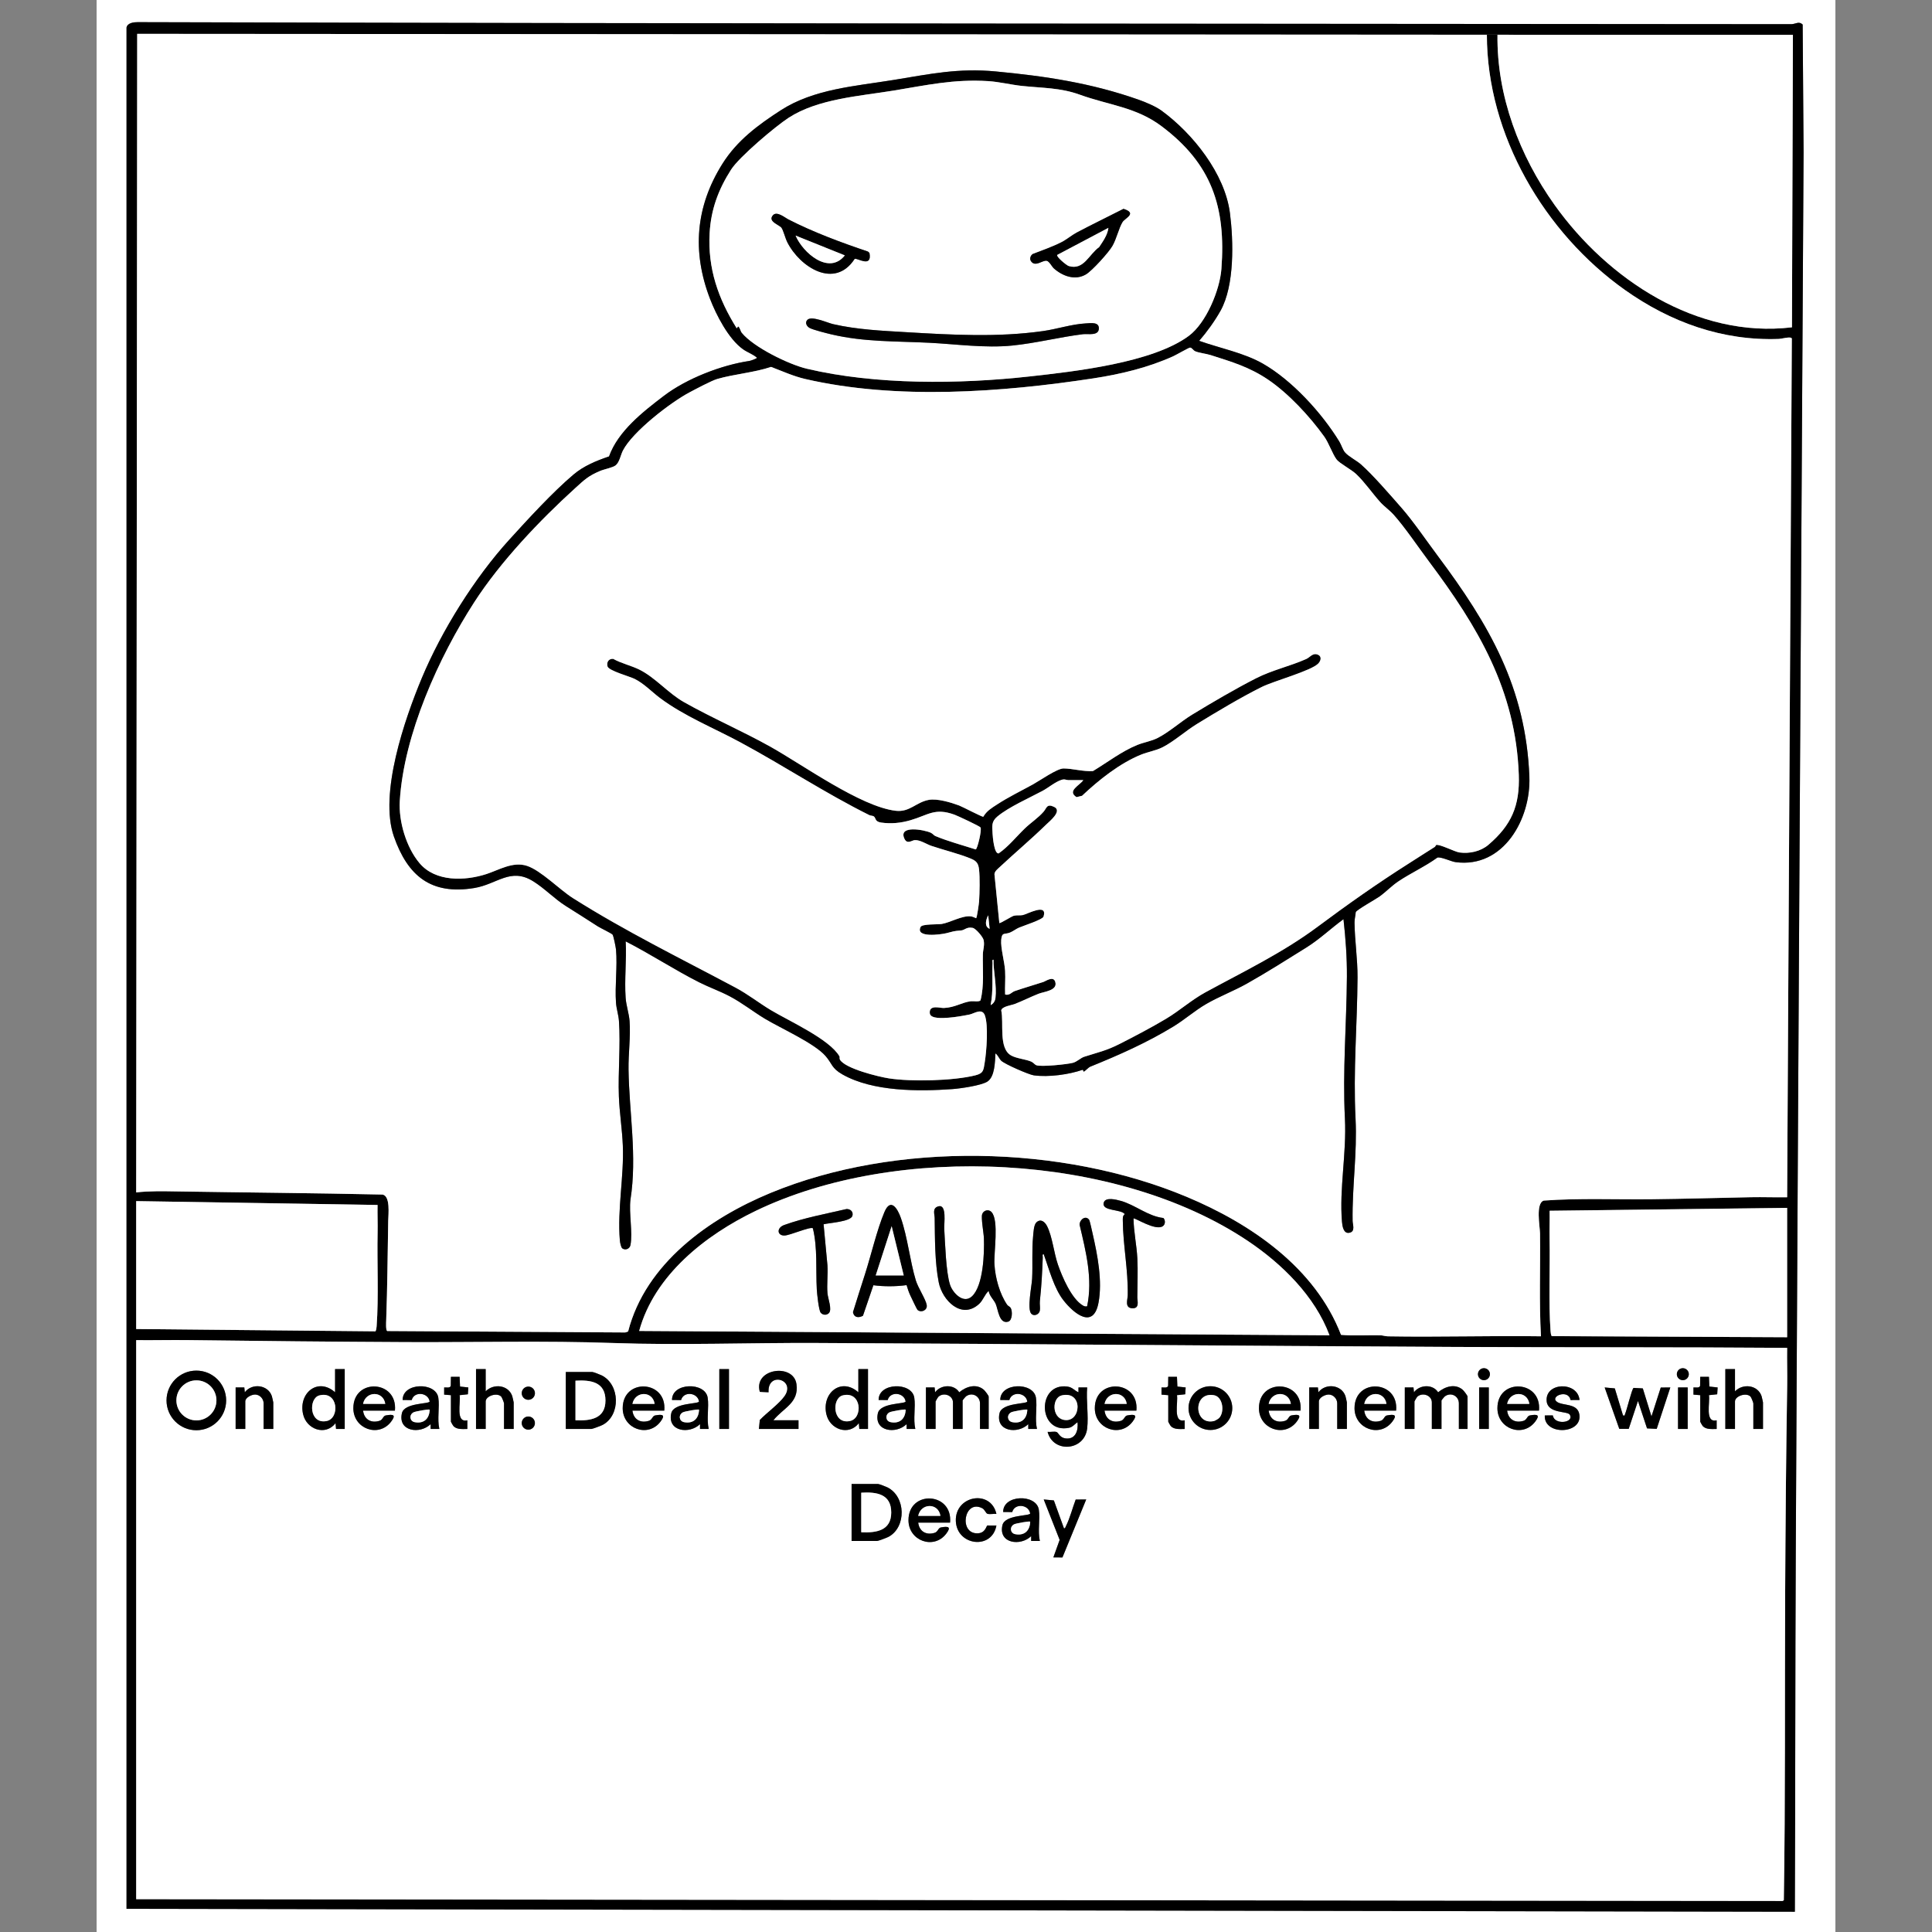 <?xml version="1.0" encoding="UTF-8"?>
<svg id="Layer_1" xmlns="http://www.w3.org/2000/svg" version="1.1" viewBox="0 0 3000 3000">
  <rect x="0" y="0" width="3000" height="3000" fill="#808080" stroke="none"/>
  <!-- Generator: Adobe Illustrator 29.4.0, SVG Export Plug-In . SVG Version: 2.1.0 Build 152)  -->
  <defs>
    <style>
      .st0 {
        fill: #fff;
      }
    </style>
  </defs>
  <path class="st0" d="M2850,0v3000H150V0h2700ZM196.47,42.73v2921.29l2590.57,4.51c.78-185.75.51-371.26,1.42-557.05,3.56-724.96,8-1450.34,12.13-2175.28l-1.42-198.1c-5.82-5.64-10.76-.79-17.33-.55-856-.8-1712.69-.78-2568.12-3.15-6.01-.02-15.72,1.11-17.25,8.33Z"/>
  <path d="M196.47,42.73c1.53-7.23,11.24-8.35,17.25-8.33,855.44,2.37,1712.12,2.35,2568.12,3.15,6.57-.24,11.5-5.08,17.33.55l1.42,198.1c-4.13,724.94-8.56,1450.32-12.13,2175.28-.91,185.79-.64,371.3-1.42,557.05l-2590.57-4.51V42.73ZM2308.81,53.97l-2095.76-1.42-1.57,1799.02c20.11-2.36,41.79-1.89,62.27-1.56,106.57,1.72,213.77,2.55,320.44,4.88,12.23,2.71,8.82,30.61,8.63,40.97-.92,51.17-1.28,103.15-3.12,154.3-.12,3.44-.78,15.08,1.47,16.65l369.72,2.23,4.46-1.54c27.08-105.47,125.38-175.55,221.14-215.13,194.57-80.44,452.45-74.98,646.05,6,99.79,41.74,199.58,109.89,239.85,214.41,20.23,1.64,40.57.21,60.84.63,3.93.08,7.58,1.56,11.86,1.63,79.18,1.38,158.52-1.19,237.7-.06-2.96-53-.75-106.49-1.45-159.74-.14-10.87-7.2-46.93,5.86-50.99,55.61-4.02,111.52-1.48,167.29-2.11,51.14-.58,103.15-2.07,154.29-3.12,18.74-.39,37.56.41,56.29.07l7.27-1333.38c-1.1-3.83-15.83.45-19.96.6-87.69,3.25-168.4-25.94-239.02-75.94-125-88.49-214.55-240.72-214.54-396.4ZM2784.04,53.97h-458.75c-1.31,94.89,34.32,188.07,88.73,264.34,82.32,115.4,220.85,207.59,368.52,189.94l1.49-454.28ZM2064.43,2073.45c-22.68-60.88-73.78-111.01-126.96-146.63-203.86-136.58-544.41-152.46-764.08-46.55-77.98,37.6-157.12,99.51-180.9,186.44l1071.93,6.74ZM211.47,1865.07v198.65l371.58,3.54c1.3-2.49,1.58-5.2,1.78-7.97,3.3-45.49.51-98.76,1.5-145.42.3-14.25-.38-28.57-.06-42.81l-374.8-5.99ZM2775.04,1875.56l-368.8,4.49c.31,14.23-.37,28.56-.06,42.81.98,46.17-1.77,98.91,1.5,143.92.2,2.77.48,5.48,1.78,7.97l365.58,1.71v-200.9ZM211.47,2080.96v868.07l2556.62,2.79,1.8-1.19c2.57-158.61,1.31-317.35,2.08-476.18.52-107.1,1.39-215.1,3.14-322.2.32-19.75-.39-39.57-.06-59.3-171.71-1.29-343.24-.57-515.04-1.42-330.58-1.63-661.65-4.62-992.31-6.14-104.56-.48-211.83,3.72-314.88.06-107.02-3.81-215.08-.89-322.41-1.41-112.59-.54-226.09-1.71-338.68-3.13-26.74-.34-53.54.38-80.27.06Z"/>
  <path class="st0" d="M2308.81,53.97c0,155.68,89.54,307.9,214.54,396.4,70.62,50,151.33,79.18,239.02,75.94,4.13-.15,18.86-4.43,19.96-.6l-7.27,1333.38c-18.73.34-37.55-.46-56.29-.07-51.14,1.06-103.15,2.54-154.29,3.12-55.77.63-111.69-1.91-167.29,2.11-13.06,4.06-6,40.12-5.86,50.99.69,53.25-1.51,106.74,1.45,159.74-79.17-1.12-158.52,1.44-237.7.06-4.28-.07-7.93-1.55-11.86-1.63-20.26-.42-40.61,1.02-60.84-.63-40.27-104.52-140.06-172.67-239.85-214.41-193.59-80.97-451.48-86.44-646.05-6-95.75,39.59-194.06,109.66-221.14,215.13l-4.46,1.54-369.72-2.23c-2.25-1.57-1.59-13.21-1.47-16.65,1.84-51.15,2.21-103.13,3.12-154.3.19-10.36,3.6-38.25-8.63-40.97-106.67-2.33-213.86-3.16-320.44-4.88-20.47-.33-42.16-.8-62.27,1.56l1.57-1799.02,2095.76,1.42ZM1862.05,529.22c11.85-13.55,24.47-31.07,33.27-46.91,21.73-39.09,20.1-107.8,14.48-151.5-7.87-61.17-57.76-123.62-106.32-159.04-8.98-6.55-24.9-13.21-35.52-16.95-73.54-25.89-144.12-36.51-221.51-43.84-58.79-5.57-102.45,4-159.14,13.23-59.22,9.64-123.58,13.87-174.87,47.01-35.35,22.85-67.87,46.84-90.72,83.19-41.58,66.15-47.38,136.12-19.38,209.25,9.74,25.43,29.09,63.07,51.6,78.83,6.89,4.82,15.06,7.39,21.45,13,.05,1.34-9.81,4.71-11.62,4.98-43.32,6.4-97.45,27.22-132.98,54.28-32.5,24.76-71.02,54.75-85.12,94.03-19.66,6.7-39.1,14.56-55.11,28.1-32.54,27.52-70.82,69.38-99.73,101.17-53.78,59.13-105.09,141.19-135.89,214.93-26.63,63.77-66.63,179.75-43.25,246.18,21.42,60.84,57.35,90.88,124.81,79.76,35.33-5.82,56.05-32.21,90.98-10.71,18.26,11.24,33.23,27.43,51.22,38.73,16.6,10.43,32.93,20.81,49.47,31.49,3.9,2.52,21.86,11.1,23.06,12.92,1.49,2.24,4.95,19.54,5.28,23.21,2.36,26.35-1.91,55.91-.03,82.49.65,9.29,3.96,19.08,4.61,28.37,2.66,37.72-1.55,78.82-.12,117.06.93,24.85,5.13,51.42,6.13,76.33,1.94,48.09-8.66,98.67-4.63,147.06.25,3.04,1.64,11.2,4.05,12.8,4.91,3.25,11.38.36,12.46-5.4,3.66-19.46-2.6-49.8-.02-70.49,10.62-67.73-2.08-134.78-3-202.28-.33-24.48,3.4-51.49,1.61-75.08-.88-11.58-5.28-24.12-6.11-35.87-1.99-28.4,1.59-59.12.07-87.76,38.53,19.64,75.62,44.1,114.1,63.54,15.44,7.8,31.95,13.58,47.3,21.66,19.64,10.33,36.28,23.77,54.95,35,24.49,14.72,76.4,37.73,93.83,57.59,10.79,12.28,9.11,19,26.58,28.89,47.18,26.71,118.24,26.44,170.66,22.69,12.15-.87,44.91-5.57,54.27-11.69,11.65-7.62,11.73-30.86,12.48-43.76,4.04,2.72,5.47,7.76,8.92,11.31,5.03,5.17,43.05,21.76,50.67,22.79,23.06,3.12,54.25-1.17,76.05-8.7l1.51,3.09c3.04-1.84,7.23-6.7,10.13-7.87,44.43-18.01,87.97-37.25,129.34-62.55,17.49-10.7,32.88-24.46,50.67-34.78,20.18-11.7,42.51-20.08,62.93-31.52,29.84-16.72,63.08-37.8,92.37-56.05,20.9-13.02,38.03-29.67,57.84-44.1,3.3,29.56,5.52,59.47,5.31,89.27-.52,74.51-6.85,145.6-3.08,220.33,2.73,54.2-8.93,108.97-4.54,160.46.54,6.3,2.24,18.27,10.96,16.94,10.3-1.57,5.61-12.64,5.52-18.43-.86-54.13,7.29-104.61,4.55-158.97-3.75-74.56,2.61-144.75,3.08-218.84.18-29.17-4.34-57.33-4.67-85.5-.06-5.54,1.53-10.74,1.9-16.22,1.33-3.58,31.33-20.25,37.07-24.4,9.82-7.11,18.54-16.42,29.02-23.45,19.25-12.91,41.68-23.07,60.69-36.84,5.91-1.47,21.16,6.11,28.22,7.06,74.55,9.97,117.17-67.45,114.62-132.62-5.41-138.43-62.41-235.99-142.52-343.23-16.99-22.75-38.17-53.81-56.16-74.28-17.02-19.37-44.42-51.2-62.95-67.48-6.88-6.05-19.62-12.42-24.8-18.67-3.58-4.33-5.65-11.77-8.71-16.78-27.13-44.4-73.41-95.17-118.81-121.06-29.32-16.72-67.03-24.01-98.82-35.37Z"/>
  <path class="st0" d="M211.47,2080.96c26.73.32,53.53-.4,80.27-.06,112.58,1.42,226.09,2.59,338.68,3.13,107.32.52,215.39-2.4,322.41,1.41,103.05,3.67,210.33-.54,314.88-.06,330.66,1.52,661.73,4.51,992.31,6.14,171.8.85,343.33.13,515.04,1.42-.33,19.73.39,39.55.06,59.3-1.75,107.09-2.62,215.09-3.14,322.2-.77,158.83.49,317.56-2.08,476.18l-1.8,1.19-2556.62-2.79v-868.07ZM2313.55,2133.83c0-5.14-4.16-9.3-9.3-9.3s-9.3,4.16-9.3,9.3,4.16,9.3,9.3,9.3,9.3-4.16,9.3-9.3ZM2622.38,2133.83c0-5.14-4.16-9.3-9.3-9.3s-9.3,4.16-9.3,9.3,4.16,9.3,9.3,9.3,9.3-4.16,9.3-9.3ZM535.29,2125.94h-14.99v35.98c-26.8-23.74-57.06,1.26-49.7,33.96,5.38,23.87,34.82,34.23,50.45,14.03l.74,9h13.5v-92.96ZM754.16,2125.94h-14.99v92.95h14.99v-42.73c0-8.3,17.25-14.37,24.09-7.59,1.12,1.11,4.4,9.45,4.4,10.59v39.73h14.99v-41.23c0-.5-1.86-8.73-2.22-9.78-5.98-17.48-28.92-20.05-41.26-7.46v-34.48ZM1131.95,2125.94h-14.99v92.95h14.99v-92.95ZM1347.83,2125.94h-14.99v35.98c-26.8-23.74-57.06,1.26-49.7,33.96,5.38,23.87,34.82,34.23,50.45,14.03l.74,9h13.5v-92.96ZM2694.09,2125.94h-14.99v92.95h14.99v-42.73c0-8.3,17.25-14.37,24.09-7.59,1.12,1.11,4.4,9.45,4.4,10.59v39.73h14.99v-41.23c0-.5-1.86-8.73-2.22-9.78-5.98-17.48-28.92-20.05-41.26-7.46v-34.48ZM351.18,2174.57c0-25.57-20.73-46.3-46.3-46.3s-46.3,20.73-46.3,46.3,20.73,46.3,46.3,46.3,46.3-20.73,46.3-46.3ZM1200.92,2205.4c15.37-19.24,39.9-26.76,35.85-56.09-4.59-33.16-67.26-24.41-56.92,11.96l13.57.65c-1.88-33.12,42.95-19.65,24.81,6.07-8.4,11.91-27.86,25.97-38.38,36.96l-1.41,13.95h61.47v-13.49h-38.98ZM878.6,2218.89h39.73c1.67,0,15.27-5.14,17.6-6.39,28-15.02,27.05-62.59-1.8-76.87-2.29-1.13-12.68-5.19-14.3-5.19h-41.23v88.46ZM700.19,2166.42v41.23c0,.38,3.25,6.04,3.83,6.67,5.34,5.78,14.57,4.62,21.67,4.58l-.02-13.5c-18.89,4.51-9.87-27.87-11.99-38.99l12.85-1.39.66-10.6-12.85-1.4-.65-15.1h-13.51s-.2,14.04-.2,14.04c-1.24,3.76-7.06,2.27-10.29,2.45l-.02,11.14,10.52.86ZM1814.08,2166.42v41.23c0,.38,3.25,6.04,3.83,6.67,5.34,5.78,14.57,4.62,21.67,4.58l-.02-13.5c-18.89,4.51-9.87-27.87-11.99-38.99l12.85-1.39.66-10.6-12.85-1.4-.65-15.1h-13.51s-.2,14.04-.2,14.04c-1.24,3.76-7.06,2.27-10.29,2.45l-.02,11.14,10.52.86ZM2640.12,2166.42v41.23c0,.38,3.25,6.04,3.83,6.67,5.34,5.78,14.57,4.62,21.67,4.58l-.02-13.5c-18.89,4.51-9.87-27.87-11.99-38.99l12.85-1.39.66-10.6-12.85-1.4-.65-15.1h-13.51s-.2,14.04-.2,14.04c-1.24,3.76-7.06,2.27-10.29,2.45l-.02,11.14,10.52.86ZM424.35,2218.89v-41.23c0-.5-1.86-8.73-2.22-9.78-6.12-17.89-30.83-20.53-42.02-5.97l-.73-7.5h-13.5v64.48h14.99v-42.73c0-6.04,9.8-10.89,15.5-10.72,7.2.21,12.98,6.69,12.98,13.72v39.73h14.99ZM613.24,2190.4c4.51-47.58-64.58-51.05-64.57-3.75,0,32.1,39.31,46.25,58.58,20.99,7.93-10.4,3.99-12.07-8.26-9.76-4.27.81-4.42,6.69-9.65,8.34-13.17,4.14-23.95-2.17-25.56-15.82h49.47ZM682.21,2218.9c-3.59-15.38.68-33.87-1.6-48.63-3.81-24.65-55.69-23.65-55.38,3.64l14.07.1c3.78-14.15,25.67-11.85,27.86,2.17-.31,4.26-39.34,1.66-43.1,18.29-6.47,28.58,28.36,32.86,44.64,16.93v7.5s13.51,0,13.51,0ZM830.65,2163.35c0-5.66-4.59-10.25-10.25-10.25s-10.25,4.59-10.25,10.25,4.59,10.25,10.25,10.25,10.25-4.59,10.25-10.25ZM1031.51,2190.4c4.51-47.58-64.58-51.05-64.57-3.75,0,32.1,39.31,46.25,58.58,20.99,7.93-10.4,3.99-12.07-8.26-9.76-4.27.81-4.42,6.69-9.65,8.34-13.17,4.14-23.95-2.17-25.56-15.82h49.47ZM1100.48,2218.9c-3.59-15.38.68-33.87-1.6-48.63-3.81-24.65-55.69-23.65-55.38,3.64l14.07.1c3.78-14.15,25.67-11.85,27.86,2.17-.31,4.26-39.34,1.66-43.1,18.29-6.47,28.58,28.36,32.86,44.64,16.93v7.5s13.51,0,13.51,0ZM1421.3,2218.9c-3.59-15.38.68-33.87-1.6-48.63-3.81-24.65-55.69-23.65-55.38,3.64l14.07.1c3.78-14.15,25.67-11.85,27.86,2.17-.31,4.26-39.34,1.66-43.1,18.29-6.47,28.58,28.36,32.86,44.64,16.93v7.5s13.51,0,13.51,0ZM1437.78,2154.42v64.47h14.99v-42.73c0-.44,3.71-6.72,4.54-7.45,8.24-7.19,22.44-1.93,22.44,8.95v41.23h14.99v-44.23c0-.43,4.47-5.89,5.43-6.56,9.7-6.81,21.56-.11,21.56,11.06v39.73h13.49v-50.22c0-1.58-5.66-8.98-7.45-10.54-11.72-10.21-27.55-5.19-38.25,3.8-8.21-12.89-28.47-12.09-37.51-.02l-.73-7.5h-13.5ZM1610.2,2218.9c-3.59-15.38.68-33.87-1.6-48.63-3.81-24.65-55.69-23.65-55.38,3.64l14.07.1c3.78-14.15,25.67-11.85,27.86,2.17-.31,4.26-39.34,1.66-43.1,18.29-6.47,28.58,28.36,32.86,44.64,16.93v7.5s13.51,0,13.51,0ZM1688.15,2218.14c2.32-19.7-1.72-43.56,0-63.72h-13.5s0,7.49,0,7.49c-6.82-2.88-9.09-7.76-17.36-8.85-47.68-6.29-46.06,73.99,2.78,63.99,5.42-1.11,8.83-5.76,13.07-8.65,1.5,12.76-2.96,26.96-18.33,25.21-9.41-1.08-11.26-8.98-14.13-9.97-3.68-1.27-9.89.34-13.99-.23,8.63,33.34,57.34,29.73,61.46-5.26ZM1764.6,2190.4c4.51-47.58-64.58-51.05-64.57-3.75,0,32.1,39.31,46.25,58.58,20.99,7.93-10.4,3.99-12.07-8.26-9.76-4.27.81-4.42,6.69-9.65,8.34-13.17,4.14-23.95-2.17-25.56-15.82h49.47ZM1913.48,2186.51c0-18.76-15.21-33.97-33.97-33.97s-33.97,15.21-33.97,33.97,15.21,33.97,33.97,33.97,33.97-15.21,33.97-33.97ZM2019.46,2190.4c4.51-47.58-64.58-51.05-64.57-3.75,0,32.1,39.31,46.25,58.58,20.99,7.93-10.4,3.99-12.07-8.26-9.76-4.27.81-4.42,6.69-9.65,8.34-13.17,4.14-23.95-2.17-25.56-15.82h49.47ZM2091.42,2218.89v-41.23c0-.5-1.86-8.73-2.22-9.78-6.12-17.89-30.83-20.53-42.02-5.97l-.73-7.5h-13.5v64.48h14.99v-42.73c0-6.04,9.8-10.89,15.5-10.72,7.2.21,12.98,6.69,12.98,13.72v39.73h14.99ZM2167.88,2190.4c4.51-47.58-64.58-51.05-64.57-3.75,0,32.1,39.31,46.25,58.58,20.99,7.93-10.4,3.99-12.07-8.26-9.76-4.27.81-4.42,6.69-9.65,8.34-13.17,4.14-23.95-2.17-25.56-15.82h49.47ZM2181.37,2154.42v64.47h14.99v-42.73c0-.44,3.71-6.72,4.54-7.45,8.24-7.19,22.44-1.93,22.44,8.95v41.23h14.99v-44.23c0-.43,4.47-5.89,5.43-6.56,9.7-6.81,21.56-.11,21.56,11.06v39.73h13.49v-50.22c0-1.58-5.66-8.98-7.45-10.54-11.72-10.21-27.55-5.19-38.25,3.8-8.21-12.89-28.47-12.09-37.51-.02l-.73-7.5h-13.5ZM2389.76,2190.4c4.51-47.58-64.58-51.05-64.57-3.75,0,32.1,39.31,46.25,58.58,20.99,7.93-10.4,3.99-12.07-8.26-9.76-4.27.81-4.42,6.69-9.65,8.34-13.17,4.14-23.95-2.17-25.56-15.82h49.47ZM2452.71,2173.9c-2.92-29.49-54.32-27.76-51.01,2.28,2.09,18.97,32.27,14.71,35.77,20.44,7.76,12.7-24.06,16.86-26.23,1.2l-12.5.07c-1.77,31.46,59.08,29.62,53.63-1.89-3.03-17.5-25.88-12.8-34.73-19.24-11.79-8.58,17.88-20.34,21.08-2.79l13.99-.08ZM2311.8,2154.42h-14.99v64.47h14.99v-64.47ZM2520.2,2197.9l-12.73-42-15.76-1.46,22.69,64.25,14.64.05,14.39-43.34,14.07,42.6,15.01.74,21.13-64.31-14.84.15-14.4,44.82-13.46-43.5-14.33-.79c-2.83,1.89-10.5,34.53-13.29,40.68-.8,1.76.71,2.71-3.13,2.11ZM2620.63,2154.42h-14.99v64.47h14.99v-64.47ZM830.61,2209.76c0-5.65-4.58-10.22-10.22-10.22s-10.22,4.58-10.22,10.22,4.58,10.22,10.22,10.22,10.22-4.58,10.22-10.22ZM1322.35,2392.8h39.73c1.67,0,15.27-5.14,17.6-6.39,28-15.02,27.05-62.59-1.8-76.87-2.29-1.13-12.68-5.19-14.3-5.19h-41.23v88.46ZM1475.26,2364.32c4.51-47.58-64.58-51.05-64.57-3.75,0,32.1,39.31,46.25,58.58,20.99,7.93-10.4,3.99-12.07-8.26-9.76-4.27.81-4.42,6.69-9.65,8.34-13.17,4.14-23.95-2.17-25.56-15.82h49.47ZM1547.22,2350.82c-8.69-38.78-64.67-28.58-63.01,11.18,1.6,38.35,56.14,45.1,63.01,6.83l-13.99-.07c-1.8.44-2.81,11.84-15.23,12.19-29.89.84-20.89-53.63,7.3-38.92,3.82,1.99,5.51,7.73,7.93,8.56,3.7,1.27,9.87-.34,13.99.24ZM1614.69,2392.81c-3.59-15.38.68-33.87-1.6-48.63-3.81-24.65-55.69-23.65-55.38,3.64l14.07.1c3.78-14.15,25.67-11.85,27.86,2.17-.31,4.26-39.34,1.66-43.1,18.29-6.47,28.58,28.36,32.86,44.64,16.93v7.5s13.51,0,13.51,0ZM1652.18,2373.31l-15.75-43.48-15.74-1.48,24.73,62.76-9.74,27.17,14.07.1,36.9-90.04-16.32.16c-4.95,13.01-8.87,28.8-15.11,41.11-.72,1.42-.94,3.55-3.04,3.69Z"/>
  <path class="st0" d="M2064.43,2073.45l-1071.93-6.74c23.78-86.93,102.91-148.84,180.9-186.44,219.67-105.92,560.22-90.03,764.08,46.55,53.18,35.63,104.28,85.75,126.96,146.63ZM1760.11,1892.06c1.66-1.84,33.99,19.9,45.6,11.88,3.97-2.75,4.05-9.28.85-12.62-24.22-2.73-43.49-20.3-66.31-26.63-6.44-1.79-24.01-6.57-26.41,2.96-3.39,13.42,26.93,9.57,32.73,17.66-3.58,2.71-3.1,6.45-3.06,10.54.31,37.62,8.37,75.54,7.66,115.46-.12,6.47-5.23,19.42,6.79,20.15s8.05-11.04,8.07-17.15c.07-19.63,1.02-40.55.05-60.02-1.03-20.73-5.65-41.41-5.97-62.23ZM1424.72,2034.04c5.97,4.94,15.49.34,14.3-7.44-1.36-8.88-13.47-26.86-16.99-38.58-9.28-30.84-12.56-66.27-23.17-96.77-4.93-14.16-15.75-32.44-25.6-9.01-11.39,27.09-20.65,66.67-29.99,95.95-6.31,19.77-12.69,39.55-18.8,59.36,1.62,8.48,8.59,9.2,15.52,5.58l16.2-47.43c16.63,2.21,34.88,2.09,51.54-.16,1.58,5.29,3.45,10.99,5.79,15.98,1.56,3.32,10.23,21.71,11.2,22.52ZM1509.23,2012.97c-13.17,12.29-29.87-5.26-34.04-18.14-6.38-19.7-7.6-64.58-8.97-86.98-.47-7.66,4.39-38.32-8.97-34.69-10.08,2.73-5.97,11.95-5.88,18.08.43,31.71.16,69.08,6.34,100.1,5.6,28.14,35.56,58.17,62.59,33.42,6.56-6.01,8.45-14.53,14.94-20.27.97,7.66,7.97,13.66,10.8,19.95,3.9,8.66,5.29,32.2,19.66,27.75,6.26-1.94,6.72-16.06,3.75-21.18-1.38-2.38-4.13-2.89-5.54-4.96-11.74-17.18-18.44-41.88-19.72-62.74-1.16-18.84,7.24-67.95-4.39-81.06-4.89-5.51-12.92-2.68-14.72,3.34-1.83,6.11,2.44,28.96,2.74,37.11.85,23.13-.87,73.73-18.57,90.25ZM1278.87,1901.06c8.78-2.24,42.05-4,44.71-13.08,1.85-6.33-3-10.76-9.07-10.6-32.39,7.59-65.4,13.51-96.78,24.79-12.16,4.37-11.1,16.46.16,16.36,8.65-.07,39.83-14.15,44.32-11.3,7.52,31.1,4.39,63.55,6.11,95.09.35,6.37,3.04,32.29,6.01,35.96,3.22,3.99,9.21,4.34,12.77.68,5.36-5.51-1.56-22.88-2.21-30.73-1.16-14,.83-29.28-.04-43.44l-5.99-63.72ZM1620.66,1947.54c8.31,22.75,15.78,52.62,30.88,71.83,16.03,20.39,46.35,45.27,54.21,3.49,6.33-33.65-1.51-73.97-9.09-107.09-.84-3.66-4.34-20.07-5.4-21.58-5.29-7.54-14.78-.69-14.87,7.59,9.78,41.57,20.66,83.86,11.68,126.64-2.69.58-4.46,0-6.76-1.36-17.53-10.43-32.03-44.52-38.56-63.39-6.31-18.23-8.65-43.43-16.82-59.64-3.42-6.78-9.77-12.17-16.54-6.01-4.19,3.81-4.6,15.58-5.2,21.78-2.13,21.93-.41,44.02-1.53,65.94-.57,11.16-8.19,47.3-1.13,54.37,4.25,4.25,11.98,1.01,13.1-4.92.84-4.46-.46-10.15.06-14.94,2.57-23.78,3.6-43.67,4.48-67.5.07-1.81-1.13-5.58,1.48-5.22Z"/>
  <path class="st0" d="M2784.04,53.97l-1.49,454.28c-147.67,17.65-286.2-74.54-368.52-189.94-54.41-76.27-90.04-169.45-88.73-264.34h458.75Z"/>
  <path class="st0" d="M211.47,1865.07l374.8,5.99c-.31,14.23.37,28.56.06,42.81-.99,46.66,1.8,99.93-1.5,145.42-.2,2.77-.48,5.48-1.78,7.97l-371.58-3.54v-198.65Z"/>
  <path class="st0" d="M2775.04,1875.56v200.9l-365.58-1.71c-1.3-2.49-1.58-5.2-1.78-7.97-3.27-45.01-.52-97.75-1.5-143.92-.3-14.25.38-28.57.06-42.81l368.8-4.49Z"/>
  <path d="M1862.05,529.22c31.79,11.36,69.5,18.65,98.82,35.37,45.4,25.9,91.68,76.66,118.81,121.06,3.06,5.01,5.13,12.45,8.71,16.78,5.18,6.25,17.92,12.63,24.8,18.67,18.53,16.28,45.93,48.12,62.95,67.48,17.99,20.47,39.16,51.53,56.16,74.28,80.12,107.23,137.12,204.8,142.52,343.23,2.55,65.17-40.07,142.59-114.62,132.62-7.06-.94-22.3-8.53-28.22-7.06-19.02,13.77-41.44,23.93-60.69,36.84-10.48,7.03-19.2,16.34-29.02,23.45-5.74,4.15-35.73,20.82-37.07,24.4-.36,5.48-1.96,10.68-1.9,16.22.33,28.18,4.85,56.33,4.67,85.5-.47,74.09-6.83,144.28-3.08,218.84,2.74,54.36-5.4,104.84-4.55,158.97.09,5.8,4.78,16.87-5.52,18.43-8.72,1.33-10.42-10.64-10.96-16.94-4.39-51.49,7.27-106.26,4.54-160.46-3.76-74.74,2.57-145.82,3.08-220.33.21-29.8-2.01-59.71-5.31-89.27-19.81,14.43-36.94,31.08-57.84,44.1-29.29,18.25-62.54,39.32-92.37,56.05-20.42,11.44-42.75,19.82-62.93,31.52-17.8,10.32-33.18,24.08-50.67,34.78-41.37,25.3-84.91,44.54-129.34,62.55-2.91,1.18-7.1,6.04-10.13,7.87l-1.51-3.09c-21.8,7.53-52.99,11.82-76.05,8.7-7.62-1.03-45.64-17.62-50.67-22.79-3.45-3.55-4.88-8.59-8.92-11.31-.75,12.9-.83,36.14-12.48,43.76-9.36,6.12-42.13,10.82-54.27,11.69-52.43,3.75-123.48,4.02-170.66-22.69-17.47-9.89-15.79-16.61-26.58-28.89-17.43-19.85-69.35-42.87-93.83-57.59-18.68-11.23-35.32-24.66-54.95-35-15.35-8.08-31.86-13.86-47.3-21.66-38.48-19.44-75.57-43.9-114.1-63.54,1.52,28.64-2.07,59.36-.07,87.76.83,11.75,5.23,24.29,6.11,35.87,1.78,23.58-1.95,50.6-1.61,75.08.92,67.5,13.61,134.55,3,202.28-2.58,20.68,3.68,51.03.02,70.49-1.08,5.77-7.55,8.65-12.46,5.4-2.41-1.59-3.8-9.75-4.05-12.8-4.02-48.39,6.57-98.97,4.63-147.06-1-24.91-5.2-51.48-6.13-76.33-1.43-38.24,2.78-79.34.12-117.06-.65-9.29-3.96-19.08-4.61-28.37-1.87-26.58,2.4-56.14.03-82.49-.33-3.66-3.79-20.97-5.28-23.21-1.21-1.82-19.16-10.4-23.06-12.92-16.54-10.67-32.86-21.06-49.47-31.49-17.99-11.3-32.96-27.5-51.22-38.73-34.93-21.5-55.64,4.89-90.98,10.71-67.47,11.12-103.4-18.92-124.81-79.76-23.38-66.42,16.62-182.41,43.25-246.18,30.8-73.74,82.1-155.8,135.89-214.93,28.91-31.79,67.19-73.65,99.73-101.17,16.01-13.54,35.45-21.4,55.11-28.1,14.1-39.28,52.62-69.27,85.12-94.03,35.53-27.06,89.66-47.89,132.98-54.28,1.81-.27,11.67-3.64,11.62-4.98-6.39-5.61-14.56-8.18-21.45-13-22.52-15.76-41.87-53.4-51.6-78.83-28-73.14-22.2-143.1,19.38-209.25,22.85-36.35,55.36-60.35,90.72-83.19,51.29-33.14,115.65-37.37,174.87-47.01,56.7-9.23,100.35-18.8,159.14-13.23,77.39,7.34,147.98,17.95,221.51,43.84,10.62,3.74,26.54,10.4,35.52,16.95,48.56,35.42,98.45,97.87,106.32,159.04,5.62,43.71,7.24,112.42-14.48,151.5-8.81,15.84-21.43,33.36-33.27,46.91ZM1151.91,516.79c18.22,22.36,72.8,49.08,100.92,55.74,107.19,25.37,236.78,24.07,345.93,12,69.69-7.71,190.94-21.18,247.28-63.05,26.87-19.97,48.06-70.96,50.54-103.88,7.28-96.57-15.38-163.5-93.16-221.79-39.44-29.56-81.6-32.47-126.64-48.77-30.4-11-57.75-10.22-89.83-13.62-17.39-1.84-35.05-6.37-52.5-7.47-53.34-3.36-95.77,6.33-147.15,14.73-52.71,8.62-117.44,12.74-162.76,42.21-20.58,13.38-76.66,60.69-89.33,80.49-19.69,30.76-31.25,61.79-33.31,98.62-3.08,54.95,13.38,101.93,42.06,147.73l2.22-2.98c3.2,2.44,3.49,7.3,5.72,10.03ZM1682.15,1211.39h-23.24c-3.63,0-5.28-2.17-10.76-.38-9.81,3.21-20.32,12.24-29.46,17.13-20.67,11.04-52.22,24.97-69.83,39.61-9.75,8.1-8.24,14.71-7.62,26.84.26,5.12,2.46,31.68,9.45,30.56,15.33-10.64,27.19-25.81,40.72-38.83,9.33-8.98,20.81-16.32,29.28-26.19,4.55-5.3,4.66-12.71,16.15-7.16,13.15,6.34-7.15,22.34-12.37,27.43-23.19,22.68-48.46,43.8-72.04,65.89-3.27,3.06-8.05,6.7-8.28,11.2l7.58,75.79c.96,1.15,19.19-10.47,22.43-11.28,4.9-1.24,9.28-.13,13.94-1.05,6.61-1.3,39.02-19.51,32.3,2.3-1.49,4.83-31.34,14.26-38.24,17.25-4.69,2.04-8.52,5.3-13.54,7.45-8.61,3.67-12.96-1.27-13.98,11.51-1.02,12.76,5.2,33.71,6.05,48.06.72,12.16-.5,24.55.02,36.72,6.78,2.01,10.28-3.71,14.93-5.31,14.47-4.98,29.68-9.31,44.35-14.12,3.87-1.27,15.29-9.69,18.43-.57,4.8,13.94-17.48,15.6-25.66,18.83-12.33,4.87-24.32,10.94-36.67,15.8-5.65,2.22-20.46,3.89-21.41,10.19,4.33,18.73-4.6,58.93,15.46,69.93,8.78,4.82,22.3,5.71,31.05,9.43,3.36,1.43,5.34,4.6,7.87,5.63,7.13,2.9,48.13-1.35,56.98-3.72,6.38-1.71,11.82-7.56,17.57-9.42,21.55-6.97,33.63-9.1,55.02-19.94,22.8-11.56,50.11-25.95,71.95-38.99,21.03-12.56,39.43-29.25,60.96-40.99,58.8-32.06,120.14-61.5,174.12-101.73,46.11-34.37,93.09-67.55,141.59-98.28,13.44-8.51,26.73-17.23,40.24-25.64,1.22-.76,1.65-1.93,2.26-3.11,4.54-2.36,29.03,10.48,36.46,11.5,15.45,2.13,32.87-1.59,44.87-11.83,35.88-30.6,48.96-60.78,47.26-108.79-4.67-131.31-63.44-229.65-139.53-331.23-16.24-21.67-37.69-53.5-54.85-72.58-6.42-7.14-14.72-12.84-20.83-19.65-12.2-13.58-24.22-31.15-37.39-43.57-7.34-6.92-25.65-16.6-30.13-22.34-6.52-8.36-12.12-25.68-19.51-35.96-22.44-31.25-55.38-66.84-87.11-88.3-29.02-19.62-56.26-27.59-89.3-38.13-6.95-2.22-18.22-3.31-24-5.98-3.1-1.43-4.87-5.53-7.84-5.6-1.64-.04-21.57,11.38-25.73,13.26-39.21,17.79-81.87,28.02-124.4,34.51-142.48,21.75-306.09,33.61-447.37.99-18.38-4.24-35.51-12.12-53.07-18.79-25.73,8.74-57.65,11.24-83.36,18.69-9.11,2.64-33.84,15.85-43.49,20.97-29.45,15.62-88.09,60.89-103.19,90.2-3.48,6.76-5.34,18.43-11.39,23.09-4.56,3.51-17.54,5.84-24.28,8.7-18.24,7.75-24.25,13.74-38.12,26.34-55.54,50.43-116.29,114.32-157,177.33-55.35,85.69-109.37,205.56-115.69,308.6-1.95,31.8,10.01,72.19,30.7,96.7,24.67,29.24,70.23,27.75,103.85,16.87,19.25-6.23,41.01-19.91,62.92-12.74,21.71,7.1,50.68,37.02,71.35,50.08,81.59,51.58,167.25,93.55,252.38,138.91,19.62,10.46,36.26,23.75,54.95,35,27.77,16.7,91.25,45.11,106.6,71.84.71,1.24-.36,3.25.75,5.14,8.14,13.9,59.78,26.52,75.98,29.03,34.85,5.41,100.18,3.88,134.34-4.74,12.72-3.21,12.52-8.02,14.47-20.01,2.8-17.13,5.91-57.78.14-73.24-4.37-11.69-16.66-2.58-23.56-1.16-9.25,1.91-23.29,4.31-32.56,4.92-7.19.47-28.37,2.54-29.33-6.86-1.43-13.92,16.05-7.94,21.77-8.19,17.75-.78,27.43-8.62,42-10.47,3.86-.49,13.07,1.34,15.03-1.46,5.89-23.31,3.13-47.49,3.62-71.34.15-7.35,2.92-13.79,1.22-22.08-1.03-5-12.29-18.12-16.92-19.04-9.66-1.92-12.35,3.55-18.15,3.99-12.41.95-11.69,1.51-22.98,4.28-8.44,2.07-48.51,7.65-39.81-9.83,2.38-4.78,26.46-3.52,32.91-4.57,12.61-2.07,31.43-13.21,44.89-11.81,3.03.31,5.65,1.84,8.39,2.91,1.33-1.03,4.35-22.61,4.58-26.18.84-13.07,1.36-36.92-.06-49.54-1.02-9.09-3.79-12.98-12.02-16.47-18.5-7.84-42.72-13.58-62.23-20.22-7.59-2.59-17.13-9.25-25.53-8.84-4.49.22-11.76,7.08-16.05-2.05-10.18-21.67,30.49-14.17,40.89-9.41,2.96,1.35,4.96,4.21,6.95,5.05,19.79,8.31,42.28,14.26,62.81,20.87,2.62-.46,9.77-30.37,7.45-34.16-1.22-1.99-35.36-17.95-40.23-19.73-30.94-11.3-40.93.55-68.46,8.52-15.18,4.4-29.96,5.87-45.64,3.65-10.08-1.43-7.93-7.32-11.38-9.62-1.71-1.14-4.88-.93-7.01-1.99-68.67-34.12-132.89-76.75-200.31-113.03-41.43-22.29-87.17-40.7-124.67-68.73-12.64-9.45-24.53-22.3-39.29-29.68-7.7-3.85-40.26-12.9-42.16-19.32s1.85-12.35,8.76-11.84c12.41,6.96,28.04,10.46,40.47,16.6,25,12.33,44.71,36.57,69.39,50.54,42.93,24.3,91.01,45.03,134.5,69.39,50.61,28.35,139.97,93.03,194.45,99.38,21.6,2.52,31.58-13.34,51.27-16.93,13.16-2.4,34.19,3.92,46.96,8.66,5.56,2.06,35.64,18,37.66,17.53,5.3-9.13,12.81-13.45,21.43-19.08,18.04-11.78,37.06-20.9,55.75-31.2,10.4-5.74,37.4-24.69,47.39-24.69,13.89,0,31.1,5.14,45.75,4.03,22.22-13.38,44.87-30.9,68.97-40.6,10.22-4.11,21.39-5.7,31.29-10.69,17.73-8.93,36.12-25.6,53.66-36.29,30.45-18.56,67.77-40.44,99.39-56.52,25.06-12.75,52.83-18.74,77.98-29.96,5.19-2.31,9.56-8.99,16.21-7.27,7.76,2,7.31,8.83,2.59,14.09-10.16,11.32-69.07,27.3-87.83,36.6-31.62,15.67-70.79,39.07-101.17,57.75-17.31,10.64-35.21,26.78-52.69,35.76-10.55,5.42-22.53,7.13-33.44,11.53-33.31,13.42-66.02,39.54-91.91,64l-8.6,2.1c-15.22-9.71,4.92-18.16,10.53-26.4ZM1536.71,1442.28l-2.23-20.98c-3.64,6.95-6.49,17.34,2.23,20.98ZM1538.24,1560.72c4.44-2.29,6.94-6.34,7.51-11.21,2.22-18.75-3.21-40.28-3.05-59.25-2.62-.35-1.41,3.4-1.48,5.22-.9,21.94,1.35,43.38-2.98,65.23Z"/>
  <path d="M351.18,2174.57c0,25.57-20.73,46.3-46.3,46.3s-46.3-20.73-46.3-46.3,20.73-46.3,46.3-46.3,46.3,20.73,46.3,46.3ZM336.08,2174.49c0-17.17-13.92-31.09-31.09-31.09s-31.09,13.92-31.09,31.09,13.92,31.09,31.09,31.09,31.09-13.92,31.09-31.09Z"/>
  <path d="M878.6,2218.89v-88.46h41.23c1.62,0,12.01,4.06,14.3,5.19,28.85,14.28,29.8,61.85,1.8,76.87-2.33,1.25-15.93,6.39-17.6,6.39h-39.73ZM893.59,2205.4c23.34,1.01,46.56-2.37,46.56-30.73,0-28.78-22.79-32.16-46.56-30.73v61.47Z"/>
  <path d="M1322.35,2392.8v-88.46h41.23c1.62,0,12.01,4.06,14.3,5.19,28.85,14.28,29.8,61.85,1.8,76.87-2.33,1.25-15.93,6.39-17.6,6.39h-39.73ZM1337.34,2379.31c23.34,1.01,46.56-2.37,46.56-30.73,0-28.78-22.79-32.16-46.56-30.73v61.47Z"/>
  <path d="M1688.15,2218.14c-4.12,34.99-52.83,38.6-61.46,5.26,4.11.58,10.32-1.04,13.99.23,2.87.99,4.72,8.9,14.13,9.97,15.36,1.76,19.83-12.45,18.33-25.21-4.24,2.89-7.65,7.54-13.07,8.65-48.84,10.01-50.46-70.28-2.78-63.99,8.27,1.09,10.54,5.97,17.36,8.85v-7.5s13.5,0,13.5,0c-1.72,20.16,2.32,44.02,0,63.72ZM1648.74,2166.74c-15.22,3.47-16.02,34.45,3.39,38.05,26.94,5,30.39-45.76-3.39-38.05Z"/>
  <path d="M2181.37,2154.42h13.5s.73,7.49.73,7.49c9.04-12.08,29.31-12.88,37.51.02,10.69-8.99,26.53-14.01,38.25-3.8,1.79,1.56,7.45,8.96,7.45,10.54v50.22h-13.49v-39.73c0-11.16-11.85-17.87-21.56-11.06-.96.67-5.43,6.13-5.43,6.56v44.23h-14.99v-41.23c0-10.88-14.2-16.14-22.44-8.95-.83.73-4.54,7.01-4.54,7.45v42.73h-14.99v-64.47Z"/>
  <path d="M1437.78,2154.42h13.5s.73,7.49.73,7.49c9.04-12.08,29.31-12.88,37.51.02,10.69-8.99,26.53-14.01,38.25-3.8,1.79,1.56,7.45,8.96,7.45,10.54v50.22h-13.49v-39.73c0-11.16-11.85-17.87-21.56-11.06-.96.67-5.43,6.13-5.43,6.56v44.23h-14.99v-41.23c0-10.88-14.2-16.14-22.44-8.95-.83.73-4.54,7.01-4.54,7.45v42.73h-14.99v-64.47Z"/>
  <path d="M2520.2,2197.9c3.84.6,2.33-.35,3.13-2.11,2.79-6.15,10.45-38.8,13.29-40.68l14.33.79,13.46,43.5,14.4-44.82,14.84-.15-21.13,64.31-15.01-.74-14.07-42.6-14.39,43.34-14.64-.05-22.69-64.25,15.76,1.46,12.73,42Z"/>
  <path d="M535.29,2125.94v92.95h-13.5s-.74-8.99-.74-8.99c-15.63,20.2-45.07,9.85-50.45-14.03-7.37-32.69,22.9-57.69,49.7-33.96v-35.98h14.99ZM495.93,2166.79c-17.09,4.37-15.98,45.32,11.28,39.76,20.81-4.25,18.14-47.28-11.28-39.76Z"/>
  <path d="M1347.83,2125.94v92.95h-13.5s-.74-8.99-.74-8.99c-15.63,20.2-45.07,9.85-50.45-14.03-7.37-32.69,22.9-57.69,49.7-33.96v-35.98h14.99ZM1308.48,2166.79c-17.09,4.37-15.98,45.32,11.28,39.76,20.81-4.25,18.14-47.28-11.28-39.76Z"/>
  <path d="M1200.92,2205.4h38.98v13.49h-61.47l1.41-13.95c10.51-10.99,29.98-25.06,38.38-36.96,18.14-25.72-26.69-39.18-24.81-6.07l-13.57-.65c-10.34-36.37,52.34-45.12,56.92-11.96,4.06,29.33-20.47,36.85-35.85,56.09Z"/>
  <path d="M2694.09,2125.94v34.48c12.34-12.59,35.28-10.01,41.26,7.46.36,1.04,2.22,9.28,2.22,9.78v41.23h-14.99v-39.73c0-1.14-3.27-9.48-4.4-10.59-6.84-6.78-24.09-.71-24.09,7.59v42.73h-14.99v-92.95h14.99Z"/>
  <path d="M754.16,2125.94v34.48c12.34-12.59,35.28-10.01,41.26,7.46.36,1.04,2.22,9.28,2.22,9.78v41.23h-14.99v-39.73c0-1.14-3.27-9.48-4.4-10.59-6.84-6.78-24.09-.71-24.09,7.59v42.73h-14.99v-92.95h14.99Z"/>
  <path d="M2019.46,2190.4h-49.47c1.62,13.65,12.39,19.96,25.56,15.82,5.23-1.64,5.38-7.53,9.65-8.34,12.25-2.31,16.19-.64,8.26,9.76-19.27,25.26-58.57,11.11-58.58-20.99,0-47.3,69.09-43.83,64.57,3.75ZM2004.47,2179.91c-3.2-20.71-30.42-20-34.48,0h34.48Z"/>
  <path d="M2167.88,2190.4h-49.47c1.62,13.65,12.39,19.96,25.56,15.82,5.23-1.64,5.38-7.53,9.65-8.34,12.25-2.31,16.19-.64,8.26,9.76-19.27,25.26-58.57,11.11-58.58-20.99,0-47.3,69.09-43.83,64.57,3.75ZM2152.89,2179.91c-3.2-20.71-30.42-20-34.48,0h34.48Z"/>
  <path d="M1764.6,2190.4h-49.47c1.62,13.65,12.39,19.96,25.56,15.82,5.23-1.64,5.38-7.53,9.65-8.34,12.25-2.31,16.19-.64,8.26,9.76-19.27,25.26-58.57,11.11-58.58-20.99,0-47.3,69.09-43.83,64.57,3.75ZM1749.61,2179.91c-3.2-20.71-30.42-20-34.48,0h34.48Z"/>
  <path d="M1031.51,2190.4h-49.47c1.62,13.65,12.39,19.96,25.56,15.82,5.23-1.64,5.38-7.53,9.65-8.34,12.25-2.31,16.19-.64,8.26,9.76-19.27,25.26-58.57,11.11-58.58-20.99,0-47.3,69.09-43.83,64.57,3.75ZM1016.52,2179.91c-3.2-20.71-30.42-20-34.48,0h34.48Z"/>
  <path d="M1475.26,2364.32h-49.47c1.62,13.65,12.39,19.96,25.56,15.82,5.23-1.64,5.38-7.53,9.65-8.34,12.25-2.31,16.19-.64,8.26,9.76-19.27,25.26-58.57,11.11-58.58-20.99,0-47.3,69.09-43.83,64.57,3.75ZM1460.27,2353.82c-3.2-20.71-30.42-20-34.48,0h34.48Z"/>
  <path d="M613.24,2190.4h-49.47c1.62,13.65,12.39,19.96,25.56,15.82,5.23-1.64,5.38-7.53,9.65-8.34,12.25-2.31,16.19-.64,8.26,9.76-19.27,25.26-58.57,11.11-58.58-20.99,0-47.3,69.09-43.83,64.57,3.75ZM598.25,2179.91c-3.2-20.71-30.42-20-34.48,0h34.48Z"/>
  <path d="M2389.76,2190.4h-49.47c1.62,13.65,12.39,19.96,25.56,15.82,5.23-1.64,5.38-7.53,9.65-8.34,12.25-2.31,16.19-.64,8.26,9.76-19.27,25.26-58.57,11.11-58.58-20.99,0-47.3,69.09-43.83,64.57,3.75ZM2374.76,2179.91c-3.2-20.71-30.42-20-34.48,0h34.48Z"/>
  <path d="M682.21,2218.9h-13.51s0-7.5,0-7.5c-16.28,15.93-51.11,11.66-44.64-16.93,3.77-16.63,42.79-14.03,43.1-18.29-2.19-14.02-24.08-16.32-27.86-2.17l-14.07-.1c-.32-27.3,51.56-28.29,55.38-3.64,2.28,14.76-1.98,33.25,1.6,48.63ZM667.21,2188.91c-1.2-1.11-22.26,2.62-25.08,4.14-7.3,3.96-6.03,13.77,1.88,15.29,14.24,2.74,22.78-5.57,23.2-19.44Z"/>
  <path d="M1100.48,2218.9h-13.51s0-7.5,0-7.5c-16.28,15.93-51.11,11.66-44.64-16.93,3.77-16.63,42.79-14.03,43.1-18.29-2.19-14.02-24.08-16.32-27.86-2.17l-14.07-.1c-.32-27.3,51.56-28.29,55.38-3.64,2.28,14.76-1.98,33.25,1.6,48.63ZM1085.47,2188.91c-1.2-1.11-22.26,2.62-25.08,4.14-7.3,3.96-6.03,13.77,1.88,15.29,14.24,2.74,22.78-5.57,23.2-19.44Z"/>
  <path d="M1421.3,2218.9h-13.51s0-7.5,0-7.5c-16.28,15.93-51.11,11.66-44.64-16.93,3.77-16.63,42.79-14.03,43.1-18.29-2.19-14.02-24.08-16.32-27.86-2.17l-14.07-.1c-.32-27.3,51.56-28.29,55.38-3.64,2.28,14.76-1.98,33.25,1.6,48.63ZM1406.29,2188.91c-1.2-1.11-22.26,2.62-25.08,4.14-7.3,3.96-6.03,13.77,1.88,15.29,14.24,2.74,22.78-5.57,23.2-19.44Z"/>
  <path d="M1614.69,2392.81h-13.51s0-7.5,0-7.5c-16.28,15.93-51.11,11.66-44.64-16.93,3.77-16.63,42.79-14.03,43.1-18.29-2.19-14.02-24.08-16.32-27.86-2.17l-14.07-.1c-.32-27.3,51.56-28.29,55.38-3.64,2.28,14.76-1.98,33.25,1.6,48.63ZM1599.69,2362.83c-1.2-1.11-22.26,2.62-25.08,4.14-7.3,3.96-6.03,13.77,1.88,15.29,14.24,2.74,22.78-5.57,23.2-19.44Z"/>
  <path d="M1610.2,2218.9h-13.51s0-7.5,0-7.5c-16.28,15.93-51.11,11.66-44.64-16.93,3.77-16.63,42.79-14.03,43.1-18.29-2.19-14.02-24.08-16.32-27.86-2.17l-14.07-.1c-.32-27.3,51.56-28.29,55.38-3.64,2.28,14.76-1.98,33.25,1.6,48.63ZM1595.19,2188.91c-1.2-1.11-22.26,2.62-25.08,4.14-7.3,3.96-6.03,13.77,1.88,15.29,14.24,2.74,22.78-5.57,23.2-19.44Z"/>
  <path d="M1913.48,2186.51c0,18.76-15.21,33.97-33.97,33.97s-33.97-15.21-33.97-33.97,15.21-33.97,33.97-33.97,33.97,15.21,33.97,33.97ZM1893.02,2201.89c8.87-9.28,5.95-32.82-7.81-35.39-33.26-6.23-31.94,47.25-.24,40.08,1.72-.39,6.82-3.4,8.05-4.69Z"/>
  <path d="M424.35,2218.89h-14.99v-39.73c0-7.03-5.79-13.51-12.98-13.72-5.7-.17-15.5,4.68-15.5,10.72v42.73h-14.99v-64.47h13.5s.73,7.49.73,7.49c11.19-14.56,35.9-11.92,42.02,5.97.36,1.04,2.22,9.28,2.22,9.78v41.23Z"/>
  <path d="M2091.42,2218.89h-14.99v-39.73c0-7.03-5.79-13.51-12.98-13.72-5.7-.17-15.5,4.68-15.5,10.72v42.73h-14.99v-64.47h13.5s.73,7.49.73,7.49c11.19-14.56,35.9-11.92,42.02,5.97.36,1.04,2.22,9.28,2.22,9.78v41.23Z"/>
  <path d="M1652.18,2373.31c2.09-.13,2.32-2.27,3.04-3.69,6.23-12.3,10.16-28.09,15.11-41.11l16.32-.16-36.9,90.04-14.07-.1,9.74-27.17-24.73-62.76,15.74,1.48,15.75,43.48Z"/>
  <path d="M2452.71,2173.9l-13.99.08c-3.2-17.56-32.87-5.79-21.08,2.79,8.85,6.44,31.7,1.74,34.73,19.24,5.46,31.51-55.4,33.35-53.63,1.89l12.5-.07c2.17,15.65,33.99,11.5,26.23-1.2-3.51-5.74-33.68-1.48-35.77-20.44-3.31-30.05,48.08-31.78,51.01-2.28Z"/>
  <path d="M1547.22,2350.82c-4.12-.57-10.29,1.03-13.99-.24-2.42-.83-4.11-6.57-7.93-8.56-28.19-14.71-37.18,39.76-7.3,38.92,12.43-.35,13.43-11.75,15.23-12.19l13.99.07c-6.88,38.27-61.41,31.52-63.01-6.83-1.66-39.75,54.33-49.95,63.01-11.18Z"/>
  <path d="M2640.12,2166.42l-10.52-.86.02-11.14c3.24-.18,9.06,1.31,10.29-2.45l.2-14.04h13.51s.65,15.1.65,15.1l12.85,1.4-.66,10.6-12.85,1.39c2.12,11.11-6.89,43.49,11.99,38.99l.02,13.5c-7.1.03-16.33,1.2-21.67-4.58-.58-.63-3.83-6.28-3.83-6.67v-41.23Z"/>
  <path d="M1814.08,2166.42l-10.52-.86.02-11.14c3.24-.18,9.06,1.31,10.29-2.45l.2-14.04h13.51s.65,15.1.65,15.1l12.85,1.4-.66,10.6-12.85,1.39c2.12,11.11-6.89,43.49,11.99,38.99l.02,13.5c-7.1.03-16.33,1.2-21.67-4.58-.58-.63-3.83-6.28-3.83-6.67v-41.23Z"/>
  <path d="M700.19,2166.42l-10.52-.86.02-11.14c3.24-.18,9.06,1.31,10.29-2.45l.2-14.04h13.51s.65,15.1.65,15.1l12.85,1.4-.66,10.6-12.85,1.39c2.12,11.11-6.89,43.49,11.99,38.99l.02,13.5c-7.1.03-16.33,1.2-21.67-4.58-.58-.63-3.83-6.28-3.83-6.67v-41.23Z"/>
  <rect x="1116.96" y="2125.94" width="14.99" height="92.95"/>
  <rect x="2296.81" y="2154.42" width="14.99" height="64.47"/>
  <rect x="2605.64" y="2154.42" width="14.99" height="64.47"/>
  <circle cx="820.4" cy="2163.35" r="10.25"/>
  <circle cx="820.38" cy="2209.76" r="10.22"/>
  <circle cx="2613.08" cy="2133.83" r="9.3"/>
  <circle cx="2304.25" cy="2133.83" r="9.3"/>
  <path d="M1620.66,1947.54c-2.61-.36-1.41,3.41-1.48,5.22-.89,23.83-1.91,43.72-4.48,67.5-.52,4.78.78,10.48-.06,14.94-1.12,5.92-8.85,9.17-13.1,4.92-7.06-7.07.56-43.21,1.13-54.37,1.12-21.92-.6-44,1.53-65.94.6-6.2,1.01-17.96,5.2-21.78,6.76-6.16,13.12-.78,16.54,6.01,8.17,16.21,10.51,41.41,16.82,59.64,6.53,18.86,21.02,52.96,38.56,63.39,2.3,1.37,4.06,1.94,6.76,1.36,8.98-42.79-1.9-85.08-11.68-126.64.09-8.28,9.58-15.12,14.87-7.59,1.06,1.51,4.56,17.92,5.4,21.58,7.58,33.13,15.42,73.44,9.09,107.09-7.86,41.78-38.18,16.89-54.21-3.49-15.1-19.2-22.57-49.08-30.88-71.83Z"/>
  <path d="M1509.23,2012.97c17.7-16.51,19.42-67.12,18.57-90.25-.3-8.15-4.57-31-2.74-37.11,1.8-6.02,9.84-8.85,14.72-3.34,11.63,13.11,3.23,62.22,4.39,81.06,1.28,20.86,7.99,45.55,19.72,62.74,1.41,2.06,4.16,2.58,5.54,4.96,2.97,5.11,2.5,19.24-3.75,21.18-14.37,4.45-15.75-19.1-19.66-27.75-2.83-6.28-9.83-12.29-10.8-19.95-6.49,5.73-8.38,14.26-14.94,20.27-27.03,24.74-56.98-5.29-62.59-33.42-6.18-31.02-5.91-68.39-6.34-100.1-.08-6.13-4.2-15.35,5.88-18.08,13.36-3.62,8.51,27.03,8.97,34.69,1.37,22.4,2.6,67.27,8.97,86.98,4.17,12.88,20.87,30.42,34.04,18.14Z"/>
  <path d="M1424.72,2034.04c-.97-.8-9.64-19.19-11.2-22.52-2.34-4.99-4.21-10.69-5.79-15.98-16.66,2.25-34.91,2.37-51.54.16l-16.2,47.43c-6.93,3.62-13.9,2.91-15.52-5.58,6.11-19.81,12.49-39.59,18.8-59.36,9.34-29.28,18.6-68.86,29.99-95.95,9.85-23.43,20.67-5.16,25.6,9.01,10.61,30.5,13.89,65.93,23.17,96.77,3.53,11.72,15.64,29.7,16.99,38.58,1.19,7.78-8.33,12.38-14.3,7.44ZM1403.3,1980.51l-18.74-76.48-24.74,76.48h43.48Z"/>
  <path d="M1278.87,1901.06l5.99,63.72c.87,14.16-1.12,29.44.04,43.44.65,7.85,7.57,25.22,2.21,30.73-3.56,3.66-9.55,3.31-12.77-.68-2.97-3.67-5.66-29.59-6.01-35.96-1.72-31.54,1.41-63.98-6.11-95.09-4.48-2.85-35.67,11.22-44.32,11.3-11.26.1-12.32-11.99-.16-16.36,31.38-11.28,64.38-17.2,96.78-24.79,6.07-.16,10.92,4.28,9.07,10.6-2.66,9.08-35.93,10.84-44.71,13.08Z"/>
  <path d="M1760.11,1892.06c.32,20.82,4.94,41.5,5.97,62.23.97,19.46.02,40.38-.05,60.02-.02,6.11,3.93,17.88-8.07,17.15s-6.91-13.68-6.79-20.15c.71-39.93-7.35-77.84-7.66-115.46-.03-4.1-.52-7.83,3.06-10.54-5.81-8.09-36.12-4.24-32.73-17.66,2.4-9.52,19.97-4.75,26.41-2.96,22.82,6.34,42.09,23.9,66.31,26.63,3.19,3.34,3.12,9.87-.85,12.62-11.6,8.03-43.94-13.72-45.6-11.88Z"/>
  <path class="st0" d="M1682.15,1211.39c-5.61,8.24-25.75,16.69-10.53,26.4l8.6-2.1c25.89-24.46,58.6-50.59,91.91-64,10.91-4.4,22.9-6.11,33.44-11.53,17.48-8.98,35.38-25.13,52.69-35.76,30.38-18.67,69.54-42.08,101.17-57.75,18.76-9.3,77.67-25.28,87.83-36.6,4.72-5.26,5.17-12.09-2.59-14.09-6.66-1.72-11.02,4.95-16.21,7.27-25.15,11.22-52.92,17.21-77.98,29.96-31.62,16.09-68.94,37.96-99.39,56.52-17.54,10.69-35.93,27.36-53.66,36.29-9.9,4.99-21.07,6.57-31.29,10.69-24.1,9.7-46.75,27.22-68.97,40.6-14.65,1.12-31.86-4.03-45.75-4.03-10,0-36.99,18.96-47.39,24.69-18.69,10.31-37.71,19.43-55.75,31.2-8.62,5.63-16.14,9.94-21.43,19.08-2.02.48-32.1-15.46-37.66-17.53-12.77-4.74-33.8-11.06-46.96-8.66-19.69,3.59-29.67,19.45-51.27,16.93-54.48-6.35-143.84-71.03-194.45-99.38-43.49-24.36-91.57-45.09-134.5-69.39-24.68-13.97-44.4-38.21-69.39-50.54-12.43-6.13-28.06-9.64-40.47-16.6-6.91-.51-10.75,5.11-8.76,11.84s34.46,15.47,42.16,19.32c14.75,7.38,26.64,20.23,39.29,29.68,37.49,28.03,83.24,46.44,124.67,68.73,67.41,36.27,131.64,78.91,200.31,113.03,2.13,1.06,5.29.85,7.01,1.99,3.45,2.3,1.3,8.19,11.38,9.62,15.69,2.22,30.46.75,45.64-3.65,27.53-7.98,37.52-19.83,68.46-8.52,4.87,1.78,39.01,17.74,40.23,19.73,2.33,3.79-4.83,33.7-7.45,34.16-20.53-6.61-43.02-12.56-62.81-20.87-1.99-.83-3.99-3.69-6.95-5.05-10.4-4.76-51.08-12.26-40.89,9.41,4.29,9.12,11.56,2.27,16.05,2.05,8.4-.41,17.94,6.25,25.53,8.84,19.51,6.64,43.73,12.38,62.23,20.22,8.22,3.49,11,7.37,12.02,16.47,1.41,12.62.89,36.48.06,49.54-.23,3.57-3.25,25.14-4.58,26.18-2.75-1.07-5.36-2.59-8.39-2.91-13.46-1.39-32.28,9.74-44.89,11.81-6.45,1.06-30.53-.2-32.91,4.57-8.69,17.48,31.37,11.9,39.81,9.83,11.29-2.77,10.58-3.33,22.98-4.28,5.8-.44,8.48-5.91,18.15-3.99,4.63.92,15.9,14.04,16.92,19.04,1.7,8.29-1.07,14.74-1.22,22.08-.49,23.85,2.27,48.03-3.62,71.34-1.96,2.8-11.17.97-15.03,1.46-14.57,1.85-24.25,9.69-42,10.47-5.72.25-23.2-5.73-21.77,8.19.96,9.4,22.14,7.34,29.33,6.86,9.26-.61,23.31-3.01,32.56-4.92,6.89-1.43,19.19-10.53,23.56,1.16,5.78,15.45,2.66,56.11-.14,73.24-1.96,11.99-1.75,16.8-14.47,20.01-34.16,8.61-99.49,10.14-134.34,4.74-16.2-2.51-67.84-15.13-75.98-29.03-1.11-1.9-.04-3.9-.75-5.14-15.34-26.73-78.82-55.14-106.6-71.84-18.7-11.25-35.33-24.54-54.95-35-85.13-45.37-170.78-87.34-252.38-138.91-20.67-13.07-49.64-42.98-71.35-50.08-21.91-7.17-43.67,6.5-62.92,12.74-33.62,10.89-79.18,12.38-103.85-16.87-20.69-24.52-32.65-64.9-30.7-96.7,6.32-103.04,60.33-222.91,115.69-308.6,40.7-63.01,101.46-126.9,157-177.33,13.88-12.6,19.88-18.59,38.12-26.34,6.74-2.86,19.72-5.19,24.28-8.7,6.05-4.66,7.91-16.33,11.39-23.09,15.1-29.31,73.75-74.58,103.19-90.2,9.65-5.12,34.38-18.33,43.49-20.97,25.71-7.44,57.62-9.95,83.36-18.69,17.56,6.67,34.68,14.54,53.07,18.79,141.28,32.63,304.89,20.76,447.37-.99,42.53-6.49,85.2-16.72,124.4-34.51,4.16-1.89,24.09-13.3,25.73-13.26,2.97.07,4.75,4.17,7.84,5.6,5.78,2.67,17.05,3.77,24,5.98,33.04,10.54,60.28,18.51,89.3,38.13,31.73,21.46,64.67,57.05,87.11,88.3,7.39,10.29,12.99,27.6,19.51,35.96,4.48,5.74,22.79,15.42,30.13,22.34,13.17,12.42,25.19,29.99,37.39,43.57,6.11,6.81,14.41,12.51,20.83,19.65,17.16,19.08,38.61,50.91,54.85,72.58,76.09,101.57,134.85,199.92,139.53,331.23,1.71,48-11.37,78.18-47.26,108.79-12.01,10.24-29.42,13.97-44.87,11.83-7.43-1.02-31.92-13.86-36.46-11.5-.61,1.19-1.04,2.35-2.26,3.11-13.51,8.41-26.8,17.13-40.24,25.64-48.5,30.73-95.48,63.91-141.59,98.28-53.98,40.23-115.32,69.67-174.12,101.73-21.53,11.74-39.93,28.43-60.96,40.99-21.84,13.04-49.14,27.43-71.95,38.99-21.39,10.84-33.47,12.98-55.02,19.94-5.75,1.86-11.18,7.7-17.57,9.42-8.85,2.38-49.85,6.62-56.98,3.72-2.53-1.03-4.51-4.2-7.87-5.63-8.74-3.72-22.27-4.62-31.05-9.43-20.06-11-11.13-51.2-15.46-69.93.94-6.3,15.76-7.97,21.41-10.19,12.35-4.86,24.35-10.93,36.67-15.8,8.18-3.23,30.46-4.89,25.66-18.83-3.14-9.12-14.57-.7-18.43.57-14.67,4.81-29.88,9.14-44.35,14.12-4.66,1.6-8.15,7.32-14.93,5.31-.52-12.17.71-24.56-.02-36.72-.85-14.35-7.07-35.3-6.05-48.06,1.02-12.77,5.37-7.83,13.98-11.51,5.02-2.14,8.85-5.41,13.54-7.45,6.89-3,36.75-12.43,38.24-17.25,6.71-21.81-25.69-3.6-32.3-2.3-4.66.91-9.04-.19-13.94,1.05-3.24.82-21.47,12.43-22.43,11.28l-7.58-75.79c.22-4.5,5.01-8.14,8.28-11.2,23.58-22.08,48.85-43.21,72.04-65.89,5.21-5.1,25.52-21.09,12.37-27.43-11.49-5.54-11.6,1.86-16.15,7.16-8.47,9.87-19.95,17.21-29.28,26.19-13.53,13.02-25.38,28.19-40.72,38.83-7,1.12-9.19-25.44-9.45-30.56-.62-12.13-2.13-18.74,7.62-26.84,17.61-14.63,49.17-28.56,69.83-39.61,9.14-4.88,19.66-13.91,29.46-17.13,5.48-1.8,7.13.38,10.76.38h23.24Z"/>
  <path class="st0" d="M1151.91,516.79c-2.23-2.73-2.52-7.59-5.72-10.03l-2.22,2.98c-28.68-45.8-45.14-92.78-42.06-147.73,2.06-36.83,13.62-67.86,33.31-98.62,12.67-19.8,68.75-67.11,89.33-80.49,45.32-29.47,110.05-33.59,162.76-42.21,51.38-8.4,93.81-18.08,147.15-14.73,17.45,1.1,35.1,5.63,52.5,7.47,32.07,3.4,59.43,2.62,89.83,13.62,45.04,16.3,87.19,19.21,126.64,48.77,77.78,58.28,100.44,125.22,93.16,221.79-2.48,32.92-23.67,83.91-50.54,103.88-56.34,41.87-177.59,55.34-247.28,63.05-109.15,12.07-238.74,13.37-345.93-12-28.11-6.65-82.7-33.38-100.92-55.74ZM1744.58,324.28c-24.09,12.35-48.56,24.06-72.47,36.75-7.56,4.01-15.56,10.83-23.88,15.1-13.78,7.07-30.12,12.69-44.64,18.33-3.18,2.05-4.99,6.83-3.17,10.29,6.4,11.35,18.77-1.49,25.16.26,3.96,1.08,7.9,9.16,10.84,11.77,13.49,11.95,32.88,19.26,49.77,9.32,9.66-5.69,35.43-34.22,41.17-44.28,6.46-11.32,9.87-27.52,15.58-36.89,3.93-6.44,23.53-13.58,1.62-20.65ZM1327.1,402.01c3.58-2.11,27.56,14.85,23-9.23l-2.33-2.16c-42.01-14.16-84.43-29.87-123.87-50.04-5.24-2.68-17.67-13.37-23.76-6.26-8.35,9.75,10.04,14.64,13.5,19.52,2.64,3.73,5.8,16.24,8.99,22.5,19.77,38.77,73.63,73.21,104.48,25.67ZM1253.75,496.61c-4.42,4.41-1.02,10.38,3.72,12.79,5.92,3.01,26.14,8.09,33.63,9.85,51.03,12.01,100.26,10.39,151.91,13,41.44,2.09,86.86,8.55,128.79,4.33,36.67-3.69,73.23-13.09,109.79-17.64,7.74-.96,24.01,3,24.69-8.44.65-10.88-12.24-8.77-20.45-8.31-22.1,1.26-44.37,8.8-66.08,11.88-70.55,10.01-141.85,5.94-212.77,1.74-38.3-2.27-75.79-3.9-113.43-12.5-8.57-1.96-33.17-13.31-39.81-6.69Z"/>
  <path class="st0" d="M1538.24,1560.72c4.34-21.86,2.08-43.3,2.98-65.23.08-1.82-1.13-5.58,1.48-5.22-.16,18.96,5.26,40.5,3.05,59.25-.58,4.87-3.07,8.93-7.51,11.21Z"/>
  <path class="st0" d="M1536.71,1442.28c-8.72-3.64-5.87-14.03-2.23-20.98l2.23,20.98Z"/>
  <circle class="st0" cx="304.99" cy="2174.49" r="31.09"/>
  <path class="st0" d="M893.59,2205.4v-61.47c23.78-1.42,46.57,1.96,46.56,30.73,0,28.36-23.22,31.75-46.56,30.73Z"/>
  <path class="st0" d="M1337.34,2379.31v-61.47c23.78-1.42,46.57,1.96,46.56,30.73,0,28.36-23.22,31.75-46.56,30.73Z"/>
  <path class="st0" d="M1648.74,2166.74c33.78-7.7,30.33,43.05,3.39,38.05-19.41-3.6-18.61-34.58-3.39-38.05Z"/>
  <path class="st0" d="M495.93,2166.79c29.42-7.53,32.09,35.51,11.28,39.76-27.26,5.57-28.38-35.38-11.28-39.76Z"/>
  <path class="st0" d="M1308.48,2166.79c29.42-7.53,32.09,35.51,11.28,39.76-27.26,5.57-28.38-35.38-11.28-39.76Z"/>
  <path class="st0" d="M2004.47,2179.91h-34.48c4.06-20,31.28-20.71,34.48,0Z"/>
  <path class="st0" d="M2152.89,2179.91h-34.48c4.06-20,31.28-20.71,34.48,0Z"/>
  <path class="st0" d="M1749.61,2179.91h-34.48c4.06-20,31.28-20.71,34.48,0Z"/>
  <path class="st0" d="M1016.52,2179.91h-34.48c4.06-20,31.28-20.71,34.48,0Z"/>
  <path class="st0" d="M1460.27,2353.82h-34.48c4.06-20,31.28-20.71,34.48,0Z"/>
  <path class="st0" d="M598.25,2179.91h-34.48c4.06-20,31.28-20.71,34.48,0Z"/>
  <path class="st0" d="M2374.76,2179.91h-34.48c4.06-20,31.28-20.71,34.48,0Z"/>
  <path class="st0" d="M667.21,2188.91c-.42,13.87-8.96,22.18-23.2,19.44-7.91-1.52-9.18-11.33-1.88-15.29,2.81-1.53,23.88-5.26,25.08-4.14Z"/>
  <path class="st0" d="M1085.47,2188.91c-.42,13.87-8.96,22.18-23.2,19.44-7.91-1.52-9.18-11.33-1.88-15.29,2.81-1.53,23.88-5.26,25.08-4.14Z"/>
  <path class="st0" d="M1406.29,2188.91c-.42,13.87-8.96,22.18-23.2,19.44-7.91-1.52-9.18-11.33-1.88-15.29,2.81-1.53,23.88-5.26,25.08-4.14Z"/>
  <path class="st0" d="M1599.69,2362.83c-.42,13.87-8.96,22.18-23.2,19.44-7.91-1.52-9.18-11.33-1.88-15.29,2.81-1.53,23.88-5.26,25.08-4.14Z"/>
  <path class="st0" d="M1595.19,2188.91c-.42,13.87-8.96,22.18-23.2,19.44-7.91-1.52-9.18-11.33-1.88-15.29,2.81-1.53,23.88-5.26,25.08-4.14Z"/>
  <path class="st0" d="M1893.02,2201.89c-1.23,1.28-6.33,4.3-8.05,4.69-31.7,7.17-33.02-46.31.24-40.08,13.76,2.58,16.68,26.11,7.81,35.39Z"/>
  <polygon class="st0" points="1403.3 1980.51 1359.83 1980.51 1384.56 1904.03 1403.3 1980.51"/>
  <path d="M1253.75,496.61c6.63-6.61,31.23,4.73,39.81,6.69,37.64,8.6,75.13,10.23,113.43,12.5,70.92,4.2,142.22,8.27,212.77-1.74,21.71-3.08,43.98-10.62,66.08-11.88,8.21-.47,21.1-2.57,20.45,8.31-.68,11.44-16.96,7.48-24.69,8.44-36.56,4.55-73.12,13.95-109.79,17.64-41.93,4.22-87.35-2.24-128.79-4.33-51.65-2.6-100.88-.99-151.91-13-7.49-1.76-27.71-6.84-33.63-9.85-4.74-2.41-8.14-8.39-3.72-12.79Z"/>
  <path d="M1744.58,324.28c21.91,7.07,2.31,14.21-1.62,20.65-5.71,9.37-9.12,25.57-15.58,36.89-5.74,10.06-31.51,38.6-41.17,44.28-16.89,9.94-36.28,2.63-49.77-9.32-2.94-2.61-6.88-10.68-10.84-11.77-6.4-1.75-18.77,11.09-25.16-.26-1.82-3.46-.01-8.24,3.17-10.29,14.52-5.64,30.85-11.26,44.64-18.33,8.32-4.27,16.32-11.09,23.88-15.1,23.91-12.69,48.38-24.4,72.47-36.75ZM1641.68,395.82c-1.9,2.67,14.34,16.22,17.92,17.29,23.41,6.95,31.17-18.17,47.16-29.43,5.96-9.07,13.06-18.74,14.36-29.86l-79.44,42Z"/>
  <path d="M1327.1,402.01c-30.85,47.54-84.71,13.1-104.48-25.67-3.19-6.26-6.34-18.77-8.99-22.5-3.46-4.89-21.85-9.78-13.5-19.52,6.09-7.11,18.52,3.58,23.76,6.26,39.44,20.17,81.86,35.88,123.87,50.04l2.33,2.16c4.56,24.09-19.41,7.12-23,9.23ZM1235.4,365.83c11.36,26.81,51.78,61.91,76.43,30.72l-76.43-30.72Z"/>
  <path class="st0" d="M1641.68,395.82l79.44-42c-1.29,11.11-8.4,20.78-14.36,29.86-15.99,11.26-23.75,36.38-47.16,29.43-3.58-1.06-19.82-14.62-17.92-17.29Z"/>
  <path class="st0" d="M1235.4,365.83l76.43,30.72c-24.65,31.19-65.06-3.91-76.43-30.72Z"/>
</svg>